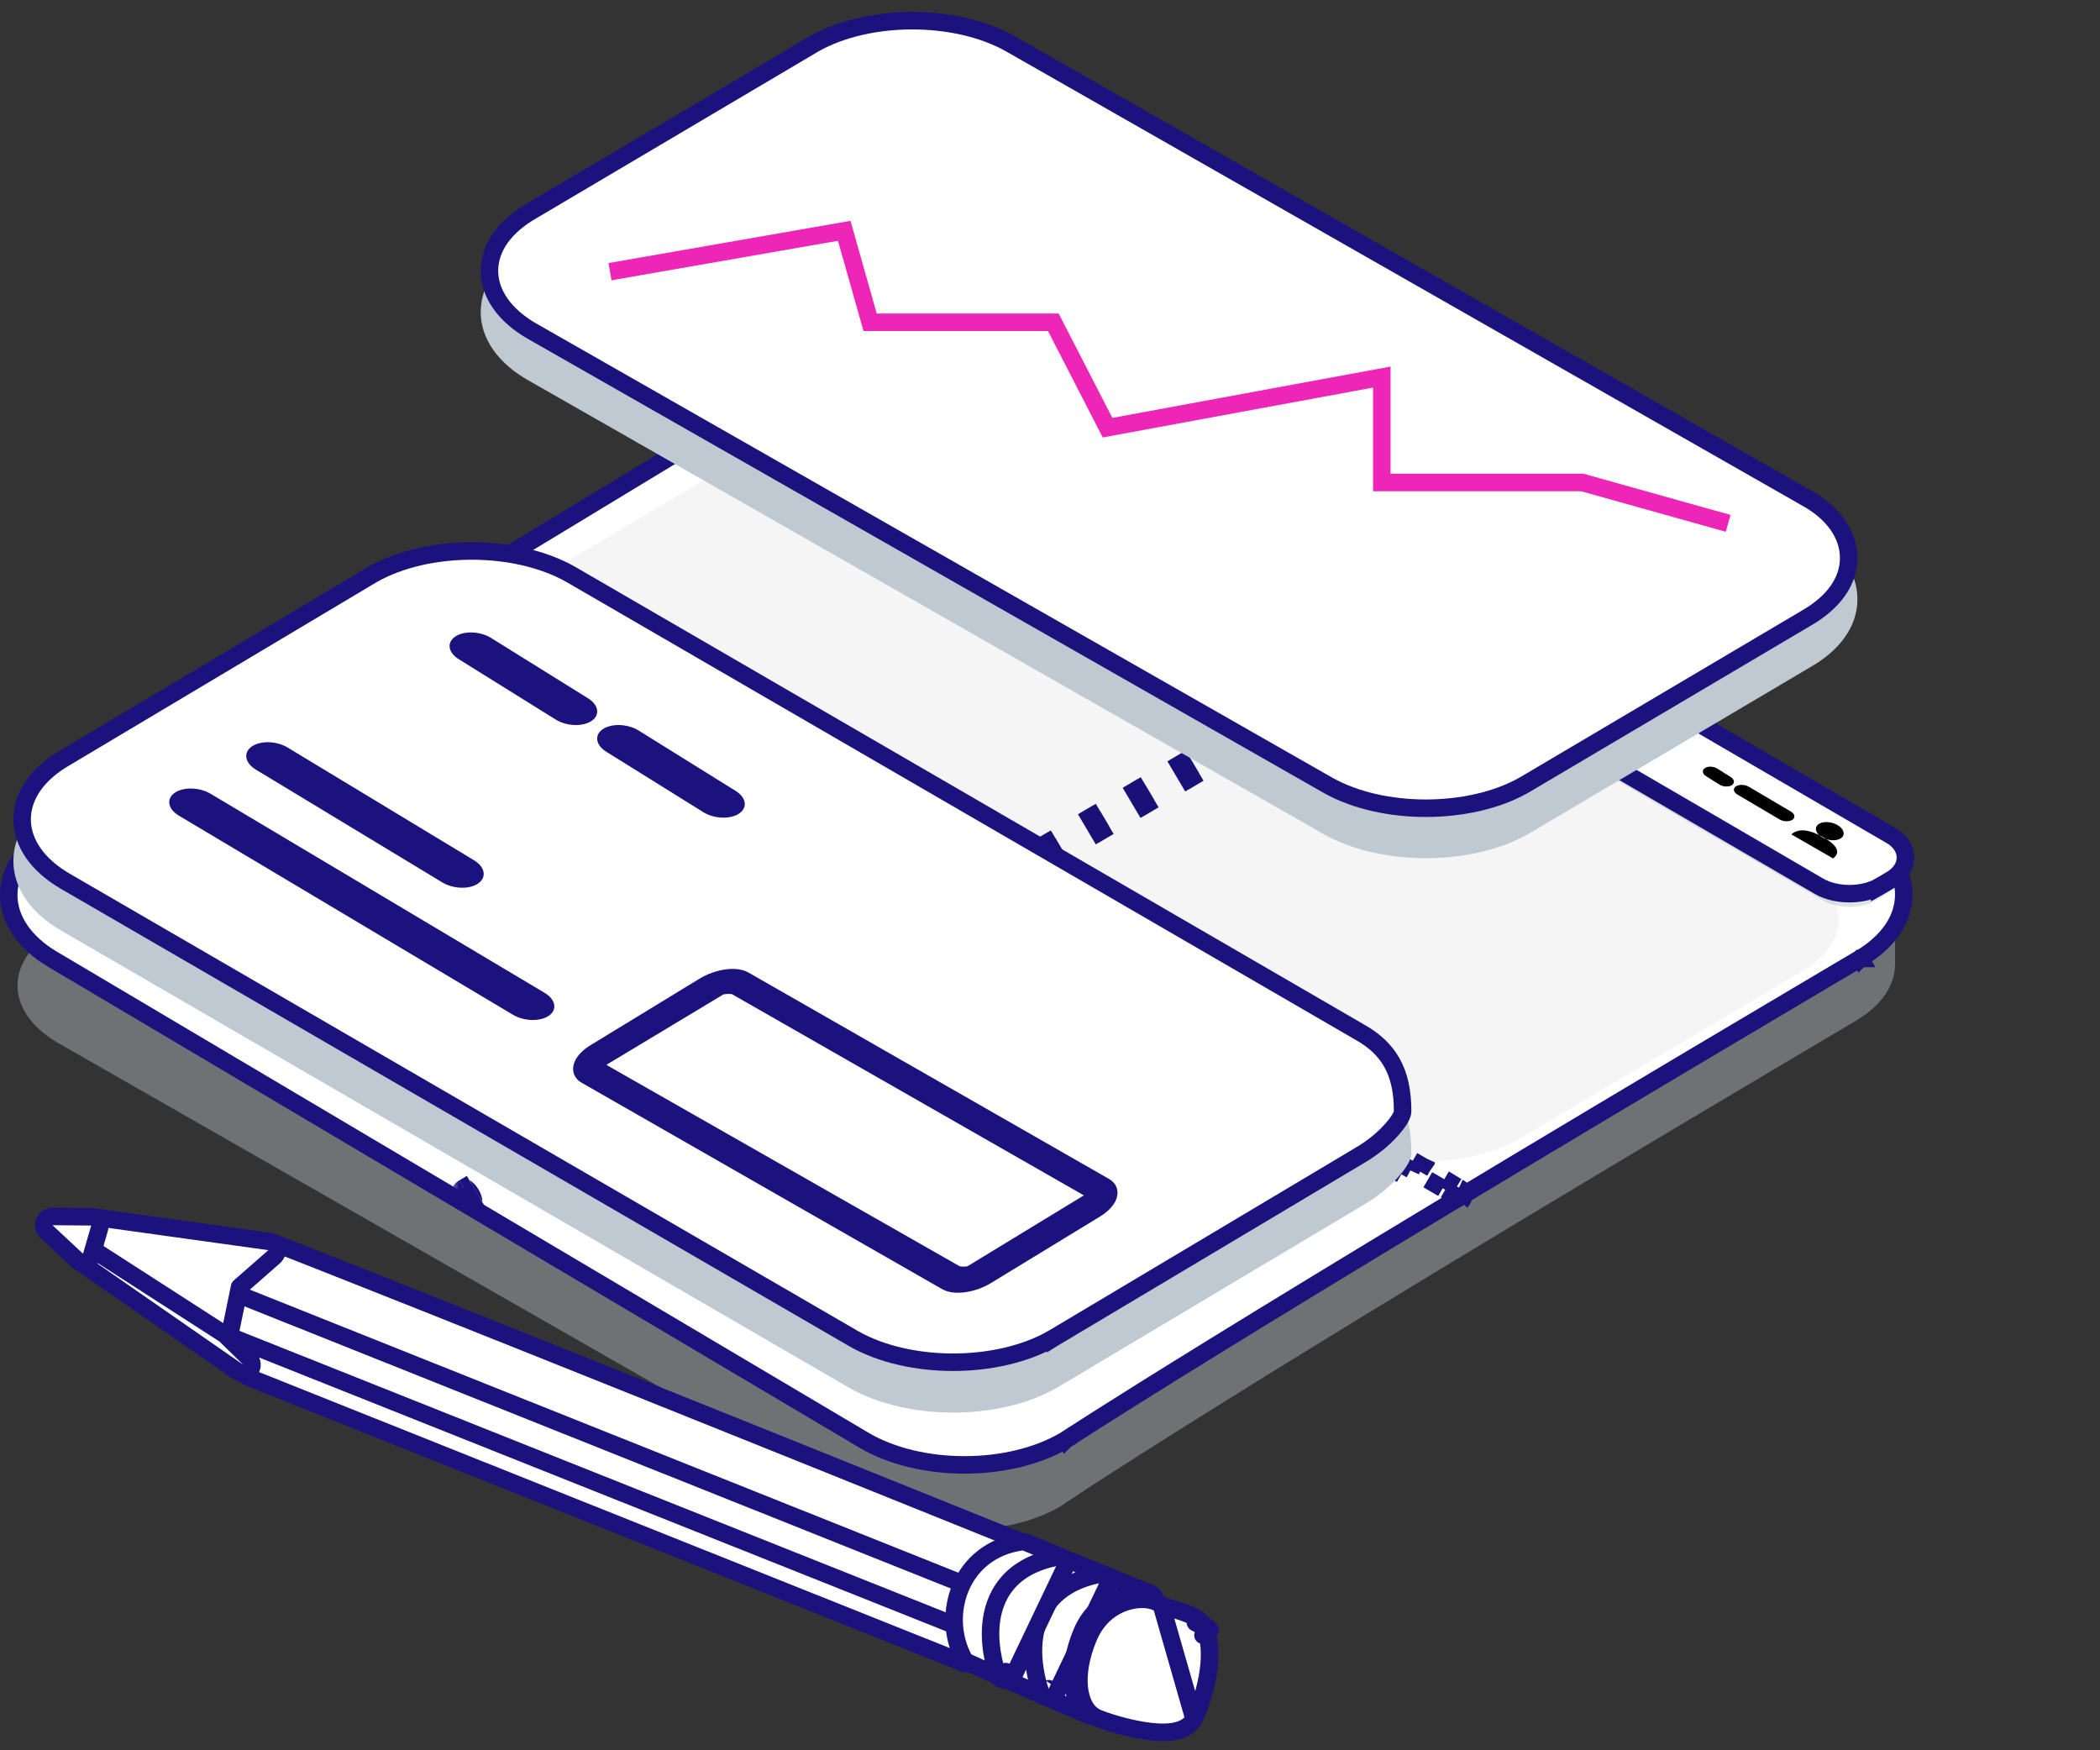 <svg fill="none" height="100" viewBox="0 0 120 100" width="120" xmlns="http://www.w3.org/2000/svg" xmlns:xlink="http://www.w3.org/1999/xlink"><rect x="0" y="0" width="120" height="100" fill="#333333" stroke="none"/><mask id="a" fill="#000" height="36" maskUnits="userSpaceOnUse" width="59" x="25.733" y="33.955"><path d="m25.733 33.955h59v36h-59z" fill="#fff"/><path d="m26.766 68.296 56.221-33.264c3.333-1.957-57.868 34.243-56.221 33.264z" fill="#000"/></mask><mask id="b" height="48" maskUnits="userSpaceOnUse" width="83" x="27" y="0"><path d="m109 32.748c0 1.165-.766 2.293-2.297 3.166l-16.941 10.027c-3.099 1.747-8.131 1.747-11.23 0l-47.766-27.272c-1.531-.873-2.297-2.038-2.297-3.166 0-1.165.766-2.293 2.297-3.166l16.941-10.027c3.099-1.747 8.131-1.747 11.23 0l47.766 27.272c1.531.837 2.297 2.002 2.297 3.166z" fill="#fff" stroke="#fff"/></mask><path d="m108.287 55.098c0 1.187-.749 2.337-2.245 3.228 0 0-2.309 1.367-3.463 2.051-33.084 19.594-41.981 25.685-41.981 25.685-3.028 1.781-7.945 1.781-10.973 0l-46.381-26.517c-1.496-.89-2.245-2.078-2.245-3.228 0-1.187.748-2.337 2.245-3.228l45.444-27.736c3.028-1.781 7.945-1.781 10.973 0l48.626 24.811z" fill="#bfc9d1" opacity=".423"/><path d="m106.297 54.766.001-.001c1.589-.946 2.489-2.235 2.489-3.657 0-1.416-.893-2.746-2.493-3.66-.002-.001-.003-.001-.004-.002l-46.38-27.487-.002-.001c-1.609-.946-3.688-1.405-5.74-1.405s-4.131.459-5.74 1.405v-0l-.006.003-45.434 27.523c-.001 0-.001.001-.002.001-1.588.946-2.487 2.235-2.487 3.656 0 1.383.896 2.71 2.489 3.657l.001 0 46.387 27.491.001.001c1.609.946 3.688 1.405 5.74 1.405s4.131-.459 5.74-1.405l.011-.007.011-.007-.276-.417.276.417 0-0.0.001-.001.005-.003.019-.013.08-.053c.072-.047.183-.12.337-.219.306-.198.782-.504 1.456-.932 1.348-.856 3.491-2.202 6.669-4.161 6.355-3.917 16.846-10.285 33.386-20.08l2.164-1.282.92-.545.277-.164.076-.045.019-.012.005-.003.001-.001.001-0v-0l-.255-.43z" fill="#fff" stroke="#1b127d"/><path d="m26.766 68.296-.255-.43-.001.001zm56.221-33.264-.253-.431-.001.001zm-55.966 33.695.426-.252-.509-.861-.426.252zm2.13-1.26.852-.504-.509-.861-.852.504zm2.555-1.512.852-.504-.509-.861-.852.504zm2.555-1.512.852-.504-.509-.861-.852.504zm2.555-1.512.852-.504-.509-.861-.852.504zm2.555-1.512.852-.504-.509-.861-.852.504zm2.555-1.512.852-.504-.509-.861-.852.504zm2.555-1.512.852-.504-.509-.861-.852.504zm2.555-1.512.852-.504-.509-.861-.852.504zm2.555-1.512.852-.504-.509-.861-.852.504zm2.555-1.512.852-.504-.509-.861-.852.504zm2.556-1.512.852-.504-.509-.861-.852.504zm2.555-1.512.852-.504-.509-.861-.852.504zm2.555-1.512.852-.504-.509-.861-.852.504zm2.555-1.512.852-.504-.509-.861-.852.504zm2.555-1.512.852-.504-.509-.861-.852.504zm2.555-1.512.852-.504-.509-.861-.852.504zm2.555-1.512.852-.504-.509-.861-.852.504zm2.555-1.512.852-.504-.509-.861-.852.504zm2.555-1.512.852-.504-.509-.861-.852.504zm2.555-1.512.852-.504-.509-.861-.852.504zm2.555-1.512.852-.504-.509-.861-.852.504zm2.555-1.512.426-.252-.509-.861-.426.252zm.424-.251c.056-.033.092-.054.111-.065.017-.01.009-.005-.003.001-.002.001-.007.004-.013.006-.002.001-.02.01-.043.018-.004.002-.048.019-.106.026-.04.004-.163-.004-.242-.027-.141-.081-.314-.358-.323-.525.017-.085.069-.203.093-.238.014-.019.04-.048.05-.059.019-.019.036-.033.041-.037.013-.011.024-.018.026-.02.004-.003.008-.005.01-.006.004-.003.007-.004.008-.005.003-.002.004-.003.001-.001-.025.015-.116.07-.274.163l.511.86c.155-.092.252-.15.282-.168.003-.002.009-.006.015-.009.002-.001.005-.003.009-.006.002-.001.006-.004.01-.007.003-.002.014-.009.027-.02.005-.004.022-.018.041-.037.01-.011.036-.04.05-.059.024-.035.076-.153.093-.238-.009-.168-.181-.445-.323-.525-.079-.022-.201-.03-.242-.027-.058.008-.102.025-.106.026-.024.009-.042.018-.044.019-.006.003-.011.005-.013.007-.015.008-.035.019-.038.021-.022.013-.06.035-.116.068zm-2.362.241c-.269.159-.563.333-.88.521l.51.861c.317-.188.611-.362.88-.521zm-2.576 1.526c-.274.162-.559.331-.853.505l.509.861c.294-.174.579-.343.853-.505zm-2.564 1.518c-.283.167-.572.339-.867.513l.509.861c.295-.175.585-.346.867-.513zm-2.585 1.53c-.276.164-.557.33-.841.498l.509.861c.284-.168.565-.334.841-.498zm-2.564 1.517c-.279.165-.561.332-.846.5l.509.861c.285-.169.567-.335.846-.5zm-2.565 1.518c-.281.166-.565.334-.85.503l.509.861c.286-.169.569-.337.85-.503zm-2.568 1.52c-.282.167-.567.335-.852.504l.509.861c.286-.169.57-.337.852-.504zm-2.569 1.52c-.283.168-.567.336-.853.504l.509.861c.285-.169.57-.337.853-.505zm-2.569 1.52c-.284.168-.568.336-.853.505l.509.861c.285-.169.57-.337.853-.505zm-2.569 1.52c-.284.168-.569.337-.855.505l.509.861c.285-.169.57-.337.854-.505zm-2.568 1.519c-.285.169-.571.338-.856.506l.509.861c.285-.169.571-.338.856-.506zm-2.567 1.519c-.286.169-.573.339-.858.508l.509.861c.286-.169.572-.338.858-.508zm-2.568 1.519c-.287.17-.573.339-.859.508l.509.861c.285-.169.572-.338.859-.508zm-2.569 1.52c-.287.17-.573.339-.858.507l.509.861c.285-.168.571-.338.858-.507zm-2.569 1.52c-.287.17-.573.339-.857.507l.509.861c.284-.168.569-.337.857-.507zm-2.569 1.519c-.288.17-.574.339-.857.507l.509.861c.283-.168.569-.337.857-.507zm-2.567 1.518c-.291.172-.578.342-.863.51l.509.861c.284-.168.572-.338.863-.51zm-2.561 1.515c-.296.175-.588.348-.876.518l.509.861c.287-.17.58-.343.876-.518zm-2.583 1.528c-.293.173-.58.343-.861.509l.509.861c.281-.166.568-.336.861-.509zm-2.577 1.524c-.29.171-.57.337-.841.497l.509.861c.271-.16.551-.326.841-.497zm-2.567 1.518c-.299.177-.578.342-.836.494l.509.861c.258-.153.537-.318.836-.494zm-2.548 1.506c-.188.111-.319.189-.391.231-.018.011-.032.019-.042.025-.005.003-.009.005-.012.007-.003.002-.004.003-.004.003s.001-0.0.002-.001c0-0.0.001-.001.003-.002.001-0.0.003-.002.007-.004.002-.001.005-.003.009-.005.001-0.0.015-.008.035-.016.015-.006.073-.024.117-.033.272.034.577.499.48.79-.031.038-.078.084-.091.095-.007.005-.018.013-.022.017-.007.005-.013.009-.015.01-.003.002-.005.003-.006.004-.002.002-.004.003-.005.003-.003.002-.005.003-.002.001.004-.003.013-.008.026-.016l-.511-.86c-.013.008-.023.014-.029.017-.001.001-.007.004-.011.007-.001.001-.003.002-.005.003-.001.001-.003.002-.006.004-.002.001-.008.005-.015.01-.004.003-.015.011-.022.017-.013.011-.061.057-.092.095-.097.291.208.756.48.79.044-.009.102-.027.117-.033.019-.008.034-.016.035-.016.004-.002.008-.004.009-.005.005-.003.01-.005.01-.006.001-.001.003-.001.003-.002.007-.004.031-.018.065-.038.072-.042.204-.12.391-.231zm-.167.679-.509-.861-.002.001zm56.221-33.264-.506-.862-.003.002zm-55.712 34.125.426-.252-1.018-1.721-.426.252zm2.13-1.26.852-.504-1.018-1.721-.852.504zm2.555-1.512.852-.504-1.018-1.721-.852.504zm2.555-1.512.852-.504-1.018-1.721-.852.504zm2.555-1.512.852-.504-1.018-1.721-.852.504zm2.555-1.512.852-.504-1.018-1.721-.852.504zm2.555-1.512.852-.504-1.018-1.721-.852.504zm2.555-1.512.852-.504-1.018-1.721-.852.504zm2.555-1.512.852-.504-1.018-1.721-.852.504zm2.555-1.512.852-.504-1.018-1.721-.852.504zm2.555-1.512.852-.504-1.018-1.721-.852.504zm2.555-1.512.852-.504-1.018-1.721-.852.504zm2.555-1.512.852-.504-1.018-1.721-.852.504zm2.555-1.512.852-.504-1.018-1.721-.852.504zm2.555-1.512.852-.504-1.018-1.721-.852.504zm2.555-1.512.852-.504-1.018-1.721-.852.504zm2.555-1.512.852-.504-1.018-1.721-.852.504zm2.555-1.512.852-.504-1.018-1.721-.852.504zm2.555-1.512.852-.504-1.018-1.721-.852.504zm2.555-1.512.852-.504-1.018-1.721-.852.504zm2.555-1.512.852-.504-1.018-1.721-.852.504zm2.555-1.512.852-.504-1.018-1.721-.852.504zm2.555-1.512.426-.252-1.018-1.721-.426.252zm.423-.25c.056-.033.091-.053.109-.064.024-.014.002-.001-.024.013-.004.002-.014.007-.026.013-.004.002-.04.02-.087.037-.008.003-.095.037-.212.053-.081.008-.325-.009-.483-.053-.283-.161-.627-.715-.646-1.05.035-.17.139-.406.186-.476.029-.038.08-.096.101-.118.038-.038.071-.065.082-.073.026-.021.048-.036.053-.04.009-.006.016-.011.02-.013.008-.005.014-.009.016-.01.008-.005.013-.008.009-.006-.022.013-.11.066-.269.161l1.022 1.719c.154-.091.254-.151.287-.171.003-.002.013-.008.023-.014.003-.002.009-.006.018-.011.004-.003.011-.007.02-.014.005-.004.027-.019.053-.04.011-.008.044-.035.082-.073.021-.021.072-.08.101-.118.047-.07.151-.306.186-.476-.019-.335-.363-.889-.646-1.05-.158-.044-.403-.061-.483-.053-.116.016-.204.05-.212.053-.047.017-.083.035-.087.037-.012.006-.022.011-.026.013-.016.008-.029.016-.03.016-.004.003-.008.005-.011.006-.006.003-.012.007-.017.01-.023.013-.063.036-.118.069zm-2.87-.621c-.269.159-.562.333-.879.521l1.019 1.721c.317-.188.611-.362.88-.521zm-2.576 1.526c-.274.162-.559.331-.853.505l1.019 1.721c.294-.174.579-.343.853-.505zm-2.564 1.518c-.283.167-.572.339-.867.513l1.019 1.721c.295-.175.585-.346.867-.513zm-2.585 1.53c-.276.164-.557.33-.841.498l1.019 1.721c.284-.168.565-.334.841-.498zm-2.564 1.517c-.279.165-.561.332-.846.5l1.018 1.721c.285-.169.567-.335.846-.5zm-2.565 1.518c-.281.166-.565.334-.85.503l1.018 1.721c.286-.169.569-.337.85-.503zm-2.568 1.52c-.282.167-.567.335-.852.504l1.018 1.721c.286-.169.57-.337.852-.504zm-2.569 1.52c-.283.168-.567.336-.853.504l1.018 1.721c.285-.169.57-.337.853-.504zm-2.569 1.52c-.284.168-.568.336-.853.505l1.018 1.721c.285-.169.57-.337.853-.505zm-2.569 1.52c-.284.168-.569.337-.855.505l1.018 1.721c.285-.169.57-.337.854-.505zm-2.568 1.519c-.285.169-.571.338-.856.507l1.018 1.721c.285-.169.571-.338.856-.507zm-2.567 1.519c-.286.169-.573.339-.858.508l1.018 1.721c.286-.169.572-.338.858-.508zm-2.568 1.519c-.287.17-.573.339-.859.508l1.018 1.721c.285-.169.572-.338.859-.508zm-2.569 1.52c-.287.17-.573.339-.858.507l1.018 1.721c.285-.168.571-.338.858-.507zm-2.569 1.52c-.287.17-.573.339-.857.507l1.018 1.721c.284-.168.569-.337.857-.507zm-2.569 1.519c-.288.17-.574.34-.857.507l1.018 1.721c.284-.168.569-.337.857-.507zm-2.567 1.518c-.291.172-.578.342-.863.51l1.018 1.722c.284-.168.572-.338.863-.51zm-2.561 1.515c-.296.175-.588.348-.876.518l1.018 1.721c.287-.17.58-.343.876-.518zm-2.583 1.528c-.293.173-.58.343-.861.509l1.018 1.722c.281-.166.568-.336.861-.509zm-2.577 1.524c-.29.171-.57.337-.841.497l1.018 1.722c.271-.16.551-.326.841-.497zm-2.567 1.518c-.299.177-.578.342-.836.494l1.018 1.722c.258-.153.537-.318.836-.494zm-2.548 1.506c-.188.111-.319.188-.39.23-.018.011-.032.019-.042.024-.011.007-.015.009-.013.008.001-0.0.002-.001.004-.002.001-.001.003-.002.005-.003.002-.001.007-.004.014-.007.003-.002.01-.005.019-.01.001-.001.031-.016.069-.032.03-.012.147-.049.235-.067.544.068 1.154.998.96 1.58-.062.076-.157.169-.183.19-.014.011-.036.027-.044.033-.015.011-.027.018-.03.021-.005.003-.009.006-.012.008-.005.003-.009.005-.01.006-.007.004-.013.008-.008.005.004-.002.012-.007.025-.015l-1.022-1.719c-.013.008-.023.014-.03.018-0.0 0-.009.005-.018.011-.002.001-.006.004-.011.007-.002.002-.007.004-.012.008-.004.002-.015.01-.03.021-.009.006-.031.022-.044.033-.026.022-.121.114-.183.19-.194.582.415 1.513.96 1.58.088-.018.205-.054.235-.067.038-.016.068-.032.069-.032.009-.004.016-.008.019-.01.011-.006.02-.011.02-.011.003-.001.005-.003.006-.003.01-.006.036-.021.069-.041.072-.043.204-.12.392-.231z" fill="#1b127d" mask="url(#a)"/><path d="m83.371 67.865.002.001.04.024.014.008.012.008 0.0 0c.002.001.011.007.023.016.003.002.007.005.012.009.002.001.004.003.005.004.005.004.022.018.042.038.011.011.037.042.052.061.024.037.076.16.092.248-.014.168-.19.437-.327.513-.077.021-.196.029-.236.026-.056-.007-.098-.023-.105-.026l-.001-0c-.014-.005-.025-.01-.03-.012-.011-.005-.019-.009-.022-.011-.007-.004-.013-.006-.015-.007l-.01-.006-.014-.008-.041-.024c-.069-.04-.203-.118-.397-.232l.001-.002-.024-.014.252-.429c-.364-.213-.932-.546-1.675-.981l-.253.431-.819-.48.002-.004-.022-.013.251-.428c-.504-.296-1.065-.625-1.677-.983l-.251.427-.001-0-.002.004-.839-.492.253-.431c-.528-.31-1.088-.638-1.676-.983l-.25.427-.02-.012-.003.004-.838-.492.253-.431c-.533-.312-1.085-.637-1.657-.972l-.25.427-.034-.02-.003.005-.853-.5.253-.431c-.529-.31-1.073-.629-1.629-.955l-.25.426-.055-.032-.003.005-.856-.502.253-.431c-.525-.308-1.06-.622-1.605-.941l-.25.426-.076-.045-.003.005-.855-.501.253-.431c-.521-.306-1.05-.616-1.585-.93l-.25.426-.097-.057-.003.005-.852-.499.253-.431c-.517-.303-1.04-.61-1.567-.919l-.25.426-.118-.069-.003.005-.848-.498.253-.431c-.513-.301-1.03-.604-1.549-.909l-.25.427-.139-.082-.003.004-.846-.496.253-.431c-.508-.298-1.018-.598-1.531-.898l-.25.427-.161-.094-.003.004-.844-.495.253-.431c-.502-.295-1.006-.59-1.511-.886l-.251.427-.181-.106-.002.004-.844-.495.253-.431c-.496-.291-.993-.583-1.49-.874l-.251.427-.201-.118-.002.004-.846-.496.253-.431c-.49-.288-.98-.575-1.469-.862l-.251.428-.218-.128-.002.004-.848-.498.253-.431c-.485-.284-.968-.568-1.449-.85l-.251.428-.238-.14-.002.003-.846-.497.253-.431c-.48-.281-.957-.561-1.43-.839l-.251.428-.26-.152-.002.003-.842-.494.253-.431c-.475-.279-.946-.555-1.413-.829l-.251.429-.281-.165-.002.003-.837-.491.253-.431c-.471-.276-.937-.55-1.397-.82l-.252.429-.303-.177-.001.002-.833-.489.253-.431c-.467-.274-.927-.544-1.38-.81l-.252.429-.323-.189-.001.002-.834-.489.253-.431c-.462-.271-.915-.537-1.359-.797l-.252.43-.34-.2-.001.002-.844-.495.253-.431c-.456-.268-.901-.528-1.332-.782l-.252.43-.347-.204-.001.001-.867-.509.253-.431c-.452-.265-.886-.52-1.301-.763l-.253.43-.388-.228-.001.001-.836-.49.253-.431c-.462-.271-.893-.524-1.291-.758l-.253.431-.384-.225-0.0 0-.872-.511.253-.431c-.524-.308-.948-.557-1.26-.74l-.253.431-.411-.241-.008-.004h-0l-.146-.086-.007-.004-.032-.019-.004-.003-.006-.004-.001-.001-.001-.001-0-0-.001-0-0-0-.001-.001-0-0-.001-.001-.001-.001-.004-.003c-.011-.007-.166-.689.5-.866l.01.005.002.001.001 0.0.001 0.0.002.001.001.001.001 0.0 0.0 0.0.008.005.037.021.153.09h0l.008.004.411.241-.253.431 1.26.739.253-.431.417.245 0-0.0.838.492-.253.431 1.292.758.253-.43.385.226 0-.001.839.492-.253.431 1.301.763.253-.43.376.22.001-.001.839.492-.253.431 1.332.781.252-.43.345.203.001-.002.838.492-.253.431 1.359.797.252-.429.318.186.001-.002.839.492-.253.431 1.38.81.252-.429.297.174.001-.002.839.492-.253.431 1.397.82.252-.429.28.164.002-.003.839.492-.253.431 1.413.829.251-.428.263.155.002-.003.839.492-.253.431 1.431.839.251-.428.246.145.002-.003.839.492-.253.431 1.449.85.251-.428.228.134.002-.004.839.492-.253.431 1.469.862.251-.427.208.122.002-.004.839.492-.253.431 1.49.874.251-.427.187.11.002-.004.839.492-.253.431 1.511.886.251-.427.166.098.003-.004.839.492-.253.431 1.531.898.251-.427.146.086.003-.004.839.492-.253.431 1.549.909.25-.427.128.075.003-.005.839.492-.253.431 1.567.919.25-.426.11.064.003-.005.839.492-.253.431 1.585.93.25-.426.092.054.003-.005.839.492-.253.431 1.605.941.25-.426.072.043.003-.005.839.492-.253.431 1.629.955.25-.426.048.028.003-.005.839.492-.253.431 1.657.972.25-.427.02.012.003-.005.839.492-.253.431 1.675.983.251-.427.002.001.002-.004.839.492-.253.431 1.677.984.253-.431.839.492-.002.003.002.001-.251.428 1.675.982.253-.431z" stroke="#1b127d" stroke-dasharray=".98 1.96"/><path d="m57.114 49.608 1.132.679-2.301 1.401 2.301 1.354-.976.666-2.507-1.332-2.303 1.328-1.106-.662 2.228-1.354-1.979-1.152 1.041-.599 2.119 1.063z" fill="#fff" opacity=".463"/><path clip-rule="evenodd" d="m108.38 50.251c0 .312-.201.614-.604.847l-.615.365c-.816.468-2.14.468-2.955 0l-54.628-31.809c-.403-.234-.604-.545-.604-.847 0-.312.202-.614.604-.847l.615-.365c.816-.468 2.139-.468 2.955 0l54.628 31.809c.403.224.604.536.604.847z" fill="#dfe4e8" fill-rule="evenodd"/><path d="m107.409 50.643.007-.004.611-.363c0-0.0.001-.001.002-.001.492-.286.851-.726.851-1.278 0-.546-.352-1-.857-1.282l-54.623-31.807-.003-.002c-.501-.287-1.127-.417-1.726-.417-.599 0-1.225.129-1.726.417h-0l-.007.004-.613.364c-.492.286-.851.726-.851 1.278 0 .54.357.992.853 1.28 0.0 0.0 0.0 0.0 0.0 0l54.627 31.808.003.002c.502.287 1.128.417 1.726.417.599 0 1.225-.129 1.726-.417z" fill="#fff" stroke="#1b127d"/><ellipse cx="52.235" cy="17.915" fill="#000" rx="1.009" ry=".592"/><ellipse cx="54.437" cy="19.19" fill="#000" rx="1.009" ry=".592"/><ellipse cx="56.82" cy="20.466" fill="#000" rx="1.009" ry=".592"/><path clip-rule="evenodd" d="m104.182 47.834c.82.464 1.009.868.566 1.212l-2.383-1.374c.391-.356.996-.302 1.817.162zm.79-.711c.375.204.494.533.266.735-.227.201-.716.199-1.09-.006-.375-.204-.494-.533-.267-.735.228-.201.716-.199 1.091.006z" fill="#000" fill-rule="evenodd"/><path clip-rule="evenodd" d="m99.934 44.949 2.402 1.419c.229.134.268.343.089.466-.18.123-.512.115-.74-.019l-2.403-1.419c-.229-.134-.269-.343-.089-.466.18-.123.511-.115.74.019z" fill="#000" fill-rule="evenodd"/><path clip-rule="evenodd" d="m98.125 43.908.762.481c.22.133.258.339.085.461-.173.122-.491.114-.711-.019l-.762-.481c-.22-.133-.258-.339-.085-.461.173-.122.491-.114.711.019z" fill="#000" fill-rule="evenodd"/><path d="m105.063 52.553c0 1.108-.729 2.181-2.187 3.012l-16.128 9.538c-2.951 1.662-7.741 1.662-10.691 0l-45.476-25.942c-1.458-.831-2.187-1.939-2.187-3.012 0-1.108.729-2.181 2.187-3.012l16.129-9.538c2.951-1.662 7.741-1.662 10.691 0l45.475 25.942c1.458.796 2.187 1.904 2.187 3.012z" fill="#000" opacity=".04"/><path d="m60.143 78.856 0.0 0.0.008-.005 17.524-10.449c.001-.001.002-.001.003-.002.788-.456 1.382-.978 1.783-1.414.2-.218.356-.418.465-.583.054-.082.101-.161.137-.233.018-.036.036-.077.051-.121.012-.035.035-.11.035-.201 0-1.118-.195-2.026-.621-2.776-.428-.753-1.062-1.302-1.859-1.743-0-0-.001-0-.001-.001l-45.032-25.142c-.001-0-.001-.001-.002-.001-1.593-.908-3.651-1.348-5.681-1.348-2.029 0-4.085.439-5.678 1.346l-17.525 9.469-0-0-.012.007c-1.572.908-2.474 2.151-2.474 3.535 0 1.345.898 2.625 2.473 3.535 0 0 0.0 0.0 0.0 0l45.037 26.126.003.002c1.593.909 3.652 1.349 5.683 1.349 2.031 0 4.09-.44 5.683-1.349z" fill="#bfc9d1" stroke="#bfc9d1"/><path d="m60.143 76.481 0.0 0.0.008-.005 17.524-10.449c.001-.001.002-.001.003-.002.788-.456 1.382-.978 1.783-1.414.2-.218.356-.418.465-.583.054-.082.101-.161.137-.233.018-.036.036-.077.051-.121.012-.035.035-.11.035-.201 0-1.118-.195-2.026-.621-2.776-.427-.752-1.06-1.3-1.856-1.742-.002-.001-.003-.002-.004-.003l-45.029-26.122-.003-.002c-1.593-.909-3.652-1.349-5.683-1.349s-4.09.44-5.683 1.349v-0l-.008.005-17.527 10.451c-1.57.907-2.471 2.151-2.471 3.533 0 1.345.898 2.625 2.473 3.535 0.0 0.0 0.0 0.0 0.0 0l45.037 26.126.003.002c1.593.909 3.652 1.349 5.683 1.349 2.031 0 4.09-.44 5.683-1.349z" fill="#fff" stroke="#1b127d"/><path clip-rule="evenodd" d="m62.59 69.102c.755-.461.978-1.057.497-1.332l-20.601-11.792c-.481-.275-1.483-.125-2.238.336l-6.231 3.8c-.755.461-.978 1.057-.497 1.332l20.601 11.792c.481.275 1.483.125 2.238-.336zm-21.489-12.712c.256-.118.824-.111.985-.019l20.529 11.736c.161.092.088.29-.164.441l-6.898 4.2c-.251.151-.824.111-.985.019l-20.611-11.748c-.161-.092.236-.472.487-.623z" fill="#1b127d" fill-rule="evenodd"/><path d="m63.088 67.77-.282.415zm-.497 1.332-.27-.402zm-20.104-13.124-.282.415zm-2.238.336-.27-.402zm-6.231 3.8.27.402zm-.497 1.332-.282.415zm20.601 11.792-.282.415zm2.238-.336-.27-.402zm-14.273-16.53-.282.415 0.0 0zm-.985.019-.213-.432-.028.013-.026.016zm21.514 11.717.282-.415-0-0zm-.164.441-.268-.403-.002.001zm-6.898 4.2.268.403.002-.001zm-.985.019.282-.415-.001-.001zm-20.611-11.748-.282.415.001 0zm.487-.623-.267-.403-0.0 0zm28.361 7.788c.036.02.027.027.021.008-.005-.016.004-.011-.011.03-.036.096-.173.281-.496.477l.54.803c.433-.264.785-.608.929-.994.075-.2.097-.425.022-.644-.076-.222-.237-.394-.442-.511zm-20.601-11.792 20.601 11.792.564-.829-20.601-11.792zm-1.687.323c.313-.191.681-.319 1.015-.369.352-.053.578-.008.672.046l.563-.829c-.387-.222-.902-.239-1.36-.17-.476.071-.987.249-1.43.519zm-6.231 3.8 6.231-3.8-.54-.803-6.231 3.8zm-.486.516c-.036-.02-.027-.027-.021-.008.005.016-.004.011.011-.03.036-.096.173-.281.496-.477l-.54-.803c-.433.264-.785.608-.929.994-.075.2-.097.425-.022.644.076.222.237.393.442.511zm20.601 11.792-20.601-11.792-.564.829 20.601 11.792zm1.687-.323c-.313.191-.681.319-1.015.369-.352.053-.578.008-.672-.046l-.563.829c.387.222.902.239 1.36.17.476-.071.987-.249 1.43-.519zm6.231-3.8-6.231 3.8.54.803 6.231-3.8zm-19.952-12.744c-.126-.072-.271-.101-.368-.115-.112-.017-.235-.023-.355-.022-.218.002-.52.03-.757.139l.426.864c-0.0 0.0.028-.011.093-.021.06-.009.133-.015.206-.016.074-.001.14.004.187.011.024.004.037.007.042.008.008.002-.01-.002-.039-.018zm20.528 11.736-20.529-11.736-.563.83 20.529 11.736zm-.177 1.259c.181-.109.372-.276.456-.503.045-.121.062-.269.009-.42-.054-.153-.164-.264-.287-.335l-.564.829c-.043-.025-.102-.076-.132-.162-.029-.083-.016-.156-.001-.197.025-.067.053-.06-.017-.018zm-6.896 4.199 6.898-4.2-.54-.804-6.898 4.2zm-1.536.032c.117.067.254.099.352.117.112.02.236.031.36.033.217.003.557-.021.821-.181l-.535-.806c.018-.011.01-.002-.046.008-.05.009-.115.014-.185.013-.07-.001-.135-.007-.184-.016-.024-.004-.04-.008-.047-.011-.01-.003.003-0.0.027.013zm-20.61-11.747 20.611 11.748.562-.83-20.611-11.748zm.501-1.442c-.173.104-.378.273-.524.438-.069.078-.161.195-.211.334-.026.071-.055.186-.027.317.031.15.126.275.261.352l.564-.829c.095.054.167.147.19.258.019.093-.003.161-.01.181-.013.036-.021.032.021-.015.075-.085.195-.182.273-.23zm6.657-4.006-6.657 4.006.535.807 6.657-4.006z" fill="#1b127d"/><path clip-rule="evenodd" d="m28.035 36.432 5.537 3.446c.629.375.739.958.244 1.303-.495.345-1.406.321-2.035-.054l-5.536-3.446c-.629-.375-.739-.958-.244-1.303.495-.345 1.406-.321 2.035.054z" fill="#1b127d" fill-rule="evenodd"/><path clip-rule="evenodd" d="m12.032 45.35 19.086 11.373c.634.376.744.963.246 1.309-.498.346-1.416.322-2.05-.054l-19.086-11.373c-.634-.376-.744-.963-.246-1.309.498-.347 1.416-.322 2.05.054z" fill="#1b127d" fill-rule="evenodd"/><path clip-rule="evenodd" d="m16.434 42.708 10.649 6.44c.634.381.744.973.246 1.324-.498.35-1.417.326-2.051-.055l-10.649-6.44c-.634-.381-.744-.973-.246-1.324.498-.35 1.417-.326 2.051.055z" fill="#1b127d" fill-rule="evenodd"/><path clip-rule="evenodd" d="m36.469 41.722 5.536 3.446c.629.375.739.958.244 1.303-.495.345-1.406.321-2.035-.054l-5.536-3.446c-.629-.375-.739-.958-.244-1.303.495-.345 1.406-.321 2.035.054z" fill="#1b127d" fill-rule="evenodd"/><path d="m87.068 47.222 0.0 0.0.009-.005 16.122-9.534c.001-.001.003-.001.004-.002 1.544-.881 2.436-2.092 2.436-3.444 0-1.347-.886-2.596-2.444-3.448-.001-.001-.002-.002-.004-.002l-45.467-25.937-.002-.001c-1.568-.883-3.593-1.311-5.591-1.311s-4.023.427-5.591 1.311l-0-0-.009.005-16.126 9.536c-1.544.881-2.436 2.091-2.436 3.444 0 1.316.89 2.563 2.439 3.446 0 0 0 0 0.0 0l45.475 25.941.002.001c1.568.883 3.593 1.31 5.591 1.31s4.023-.427 5.591-1.31z" fill="#bfc9d1" stroke="#bfc9d1"/><path d="m87.068 44.866 0.0 0.0.009-.005 16.122-9.534c.001-.001.003-.001.004-.002 1.544-.881 2.436-2.091 2.436-3.444 0-1.348-.886-2.596-2.444-3.448-.001-.001-.002-.002-.004-.002l-45.467-25.937-.002-.001c-1.568-.883-3.593-1.311-5.591-1.311s-4.023.427-5.591 1.311l-0-0-.009.005-16.126 9.536c-1.544.881-2.436 2.091-2.436 3.444 0 1.316.89 2.563 2.439 3.446 0 0 0.0 0.0 0.0 0l45.475 25.941.002.001c1.568.883 3.593 1.311 5.591 1.311s4.023-.427 5.591-1.311z" fill="#fff" stroke="#1b127d"/><g mask="url(#b)"><path d="m34.857 15.522 13.385-2.335 1.479 5.226h10.469l3.098 6.022 15.672-2.891v6.022h11.457l8.335 2.335" stroke="#ed26b7"/></g><g fill="#fff" stroke="#1b127d" stroke-linejoin="round"><path d="m12.048 76.555c-.049.237.079.476.304.566l42.444 16.926c.141.056.299.045.431-.029.132-.075.223-.205.247-.355l.556-3.41c.038-.231-.09-.458-.308-.545l-42.302-16.896c-.137-.055-.292-.046-.422.024-.13.07-.223.194-.253.339z" stroke-miterlimit="10"/><path d="m55.069 95.016c.176.07.378.035.519-.092.141-.127.199-.323.148-.506l-.272-.981c-.042-.151-.151-.273-.297-.331l-42.444-16.915c-.228-.091-.488-.003-.614.208-.126.211-.08.482.108.639l1.889 1.586c.041.034.087.062.136.082z" stroke-miterlimit="10"/><path d="m12.905 72.889c-.131.115-.192.289-.163.461.029.171.146.315.307.38l42.302 16.895c.238.095.509-.005.628-.232.203-.387.499-.719.86-.965.361-.246.778-.401 1.212-.449.228-.025.409-.202.44-.429s-.096-.446-.308-.532c-16.965-6.84-27.631-11.106-34.057-13.661-3.213-1.278-5.365-2.128-6.715-2.659-.675-.265-1.149-.451-1.454-.57-.153-.06-.263-.103-.336-.131l-.081-.031-.02-.008-.005-.002-.001-.001-0-0c-0 0-0 0-.181.466l.18-.466c-.174-.067-.37-.032-.51.09z" stroke-miterlimit="10"/><path d="m4.256 71.698c.02.144.102.272.224.351l7.787 5.016c.139.089.312.104.464.041.152-.064.263-.199.296-.36l.663-3.215 1.974-1.729c.147-.129.206-.332.15-.519-.056-.187-.216-.325-.41-.352l-10.117-1.406c-.144-.02-.29.024-.4.12l-.617.544c-.126.111-.188.278-.164.445z"/><path d="m5.023 71.208c-.229-.148-.535-.084-.686.142-.152.227-.094.533.131.689l9.147 6.346c.213.148.505.108.67-.092s.15-.494-.036-.676l-1.36-1.33c-.024-.024-.05-.045-.079-.063z" stroke-miterlimit="10"/><path d="m4.402 71.994c.127.119.306.163.474.117.168-.046.299-.176.348-.343l.468-1.609c.044-.15.014-.312-.079-.438-.093-.126-.24-.2-.397-.202l-2.211-.019c-.206-.002-.392.123-.469.315-.076.192-.028.41.123.551z" stroke-miterlimit="10"/><path d="m55.061 94.751c.051.097.133.175.233.221 1.465.673 3.193 1.431 4.554 2.019.681.294 1.27.547 1.689.726.21.089.377.161.491.209l.132.056.034.014.009.004.002.001.001 0.0 0.0 0.0.195-.461-.195.461c.241.102.519.001.639-.231l3.127-6.055c.065-.125.073-.272.024-.404-.049-.132-.152-.237-.283-.29l-.186.464.186-.464h-0l-.001-0-.002-.001-.008-.003-.033-.013-.127-.051c-.111-.044-.273-.11-.478-.192-.41-.165-.99-.399-1.672-.676-1.364-.554-3.134-1.28-4.76-1.964-.083-.035-.175-.047-.264-.034-3.47.491-4.648 4.127-3.307 6.665z" stroke-miterlimit="10"/><path d="m59.925 96.483-.468.176c.071.187.246.315.447.323.2.009.386-.103.472-.284l2.878-6.024c.082-.172.059-.375-.058-.525s-.31-.219-.497-.18c-1.285.273-2.17.828-2.746 1.544-.572.71-.807 1.535-.875 2.292-.068.756.028 1.466.137 1.982.055.259.114.473.16.624.023.075.043.135.057.177.007.021.013.038.017.049l.005.014.002.004.001.002 0.0.001c0 0.0 0.0.001.468-.176z"/><path d="m57.473 95.506-.468.176c.071.188.246.315.447.323.2.009.386-.103.472-.284l2.878-6.024c.082-.172.059-.375-.058-.525s-.31-.219-.497-.18c-1.285.273-2.17.828-2.746 1.543-.572.71-.807 1.535-.875 2.292-.068.756.028 1.466.137 1.982.055.259.114.473.16.624.023.075.043.135.057.177.007.021.013.038.017.05l.005.014.002.004.001.002 0.0.001c0.0 0.0 0.0 0.0.468-.176z"/><path d="m66.083 91.567-.001-.001c-.112-.16-.271-.26-.414-.323-.147-.065-.313-.106-.482-.128-.339-.043-.74-.015-1.149.103-.829.239-1.719.855-2.216 2.04-.457 1.091-.613 2.081-.534 2.872.076.762.392 1.462 1.01 1.737.354.157.745.1 1.066-.006.334-.111.678-.302.999-.53.637-.452 1.268-1.11 1.618-1.762.359-.67.481-1.513.48-2.225-.001-.362-.033-.707-.09-1.002-.054-.278-.142-.569-.287-.775z" stroke-miterlimit="10"/><path d="m66.371 91.731c-.098-.097-.213-.165-.319-.211-.147-.065-.312-.106-.481-.127-.339-.043-.739-.015-1.149.103-.829.238-1.721.853-2.218 2.039-.458 1.091-.613 2.082-.534 2.873.076.762.391 1.464 1.012 1.736.416.182 1.531.548 2.627.726.547.089 1.125.136 1.623.075.476-.059 1.026-.237 1.297-.743zm0 0c.043.015.102.033.179.056.057.017.123.035.194.056.161.046.353.101.54.159.274.086.575.19.831.315.129.062.259.136.373.223.111.084.236.202.317.364l.007.014c.405.876.349 2.006.173 2.955-.179.964-.504 1.859-.757 2.331z" stroke-miterlimit="10"/><path d="m69.151 93.141c-.2-.289-.562-.4-.842-.439zm0 0c0.0 0.0 0.0 0.0 0.0.001l-.412.284.411-.285c0.0 0.0 0.0 0.0 0.0 0z" stroke-miterlimit="10"/></g></svg>
